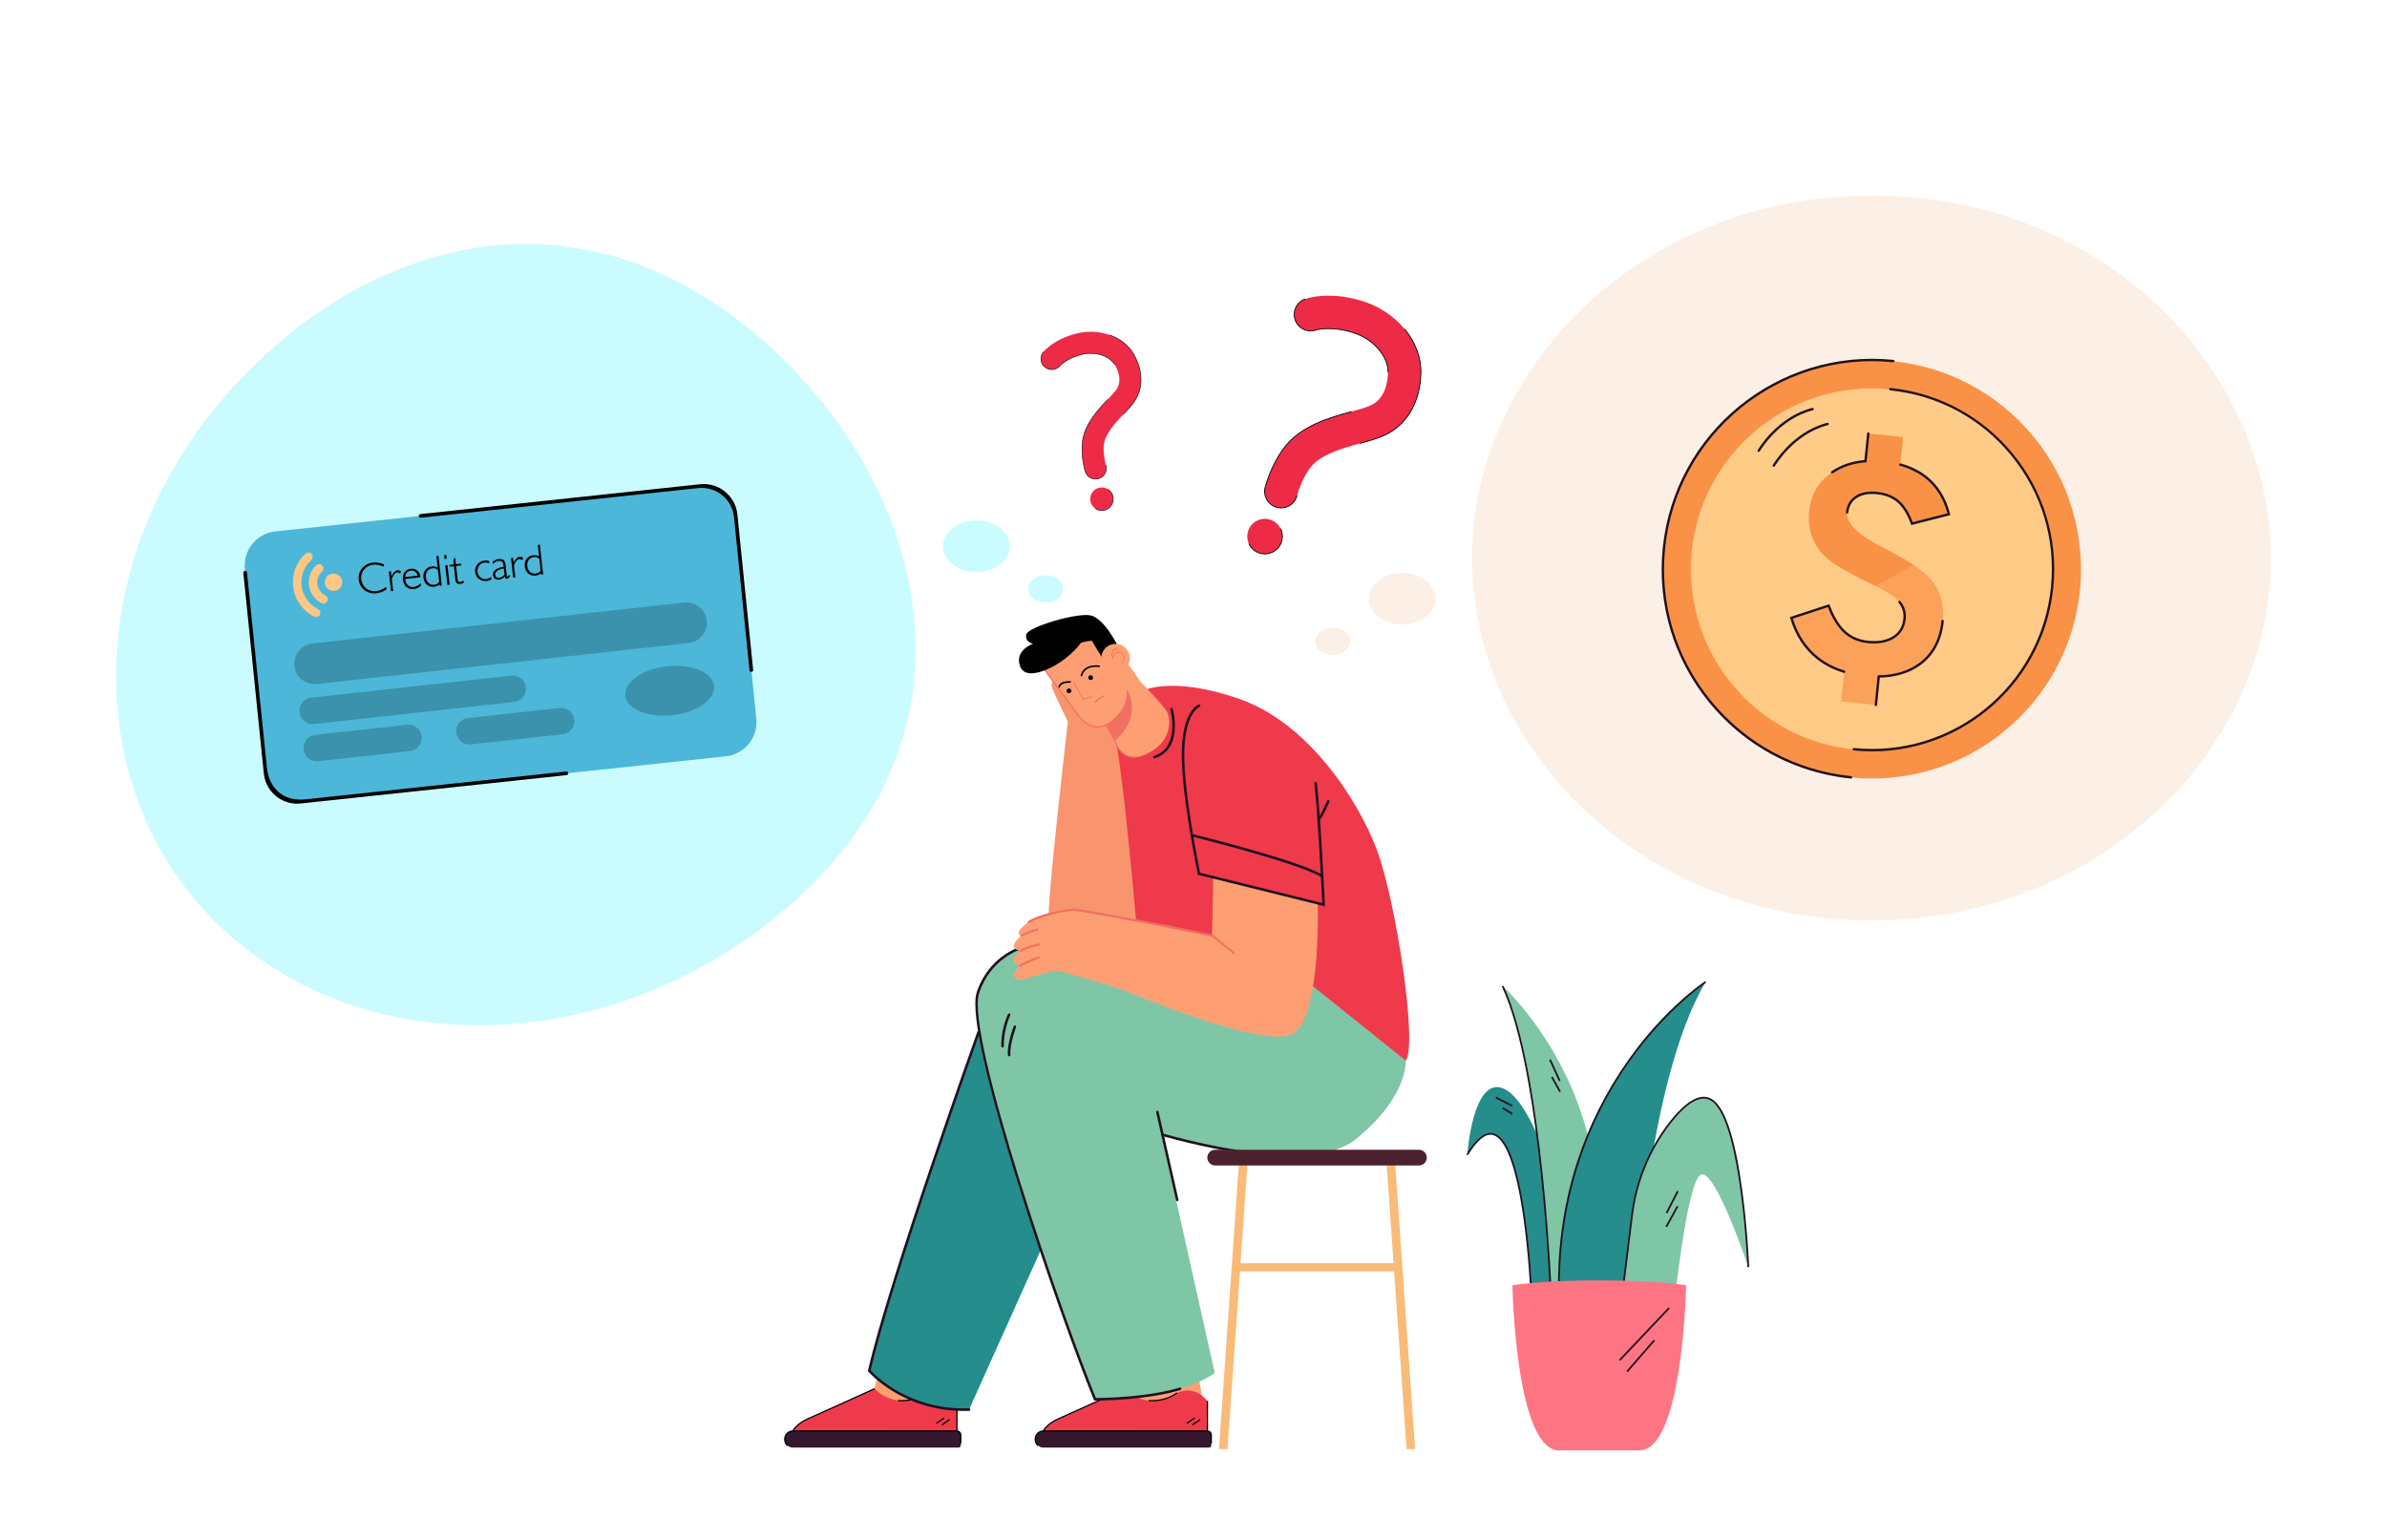 <?xml version="1.0" encoding="utf-8"?>
<!-- Generator: Adobe Illustrator 27.5.0, SVG Export Plug-In . SVG Version: 6.00 Build 0)  -->
<svg version="1.1" id="Layer_1" xmlns="http://www.w3.org/2000/svg" xmlns:xlink="http://www.w3.org/1999/xlink" x="0px" y="0px"
	 viewBox="0 0 3100 2000" style="enable-background:new 0 0 3100 2000;" xml:space="preserve">
<rect x="0" y="0" style="fill:#FFFFFF;" width="3100" height="2000"/>
<g>
	<g>
		<g>
			<g>
				<g>
					<path style="fill:#258D8C;" d="M1988.492,1676.894l47.746,24.09c0,0,1.339-123.158-3.124-127.174
						c-4.462-4.016-37.929-138.776-78.982-159.302c-41.052-20.526-48.638,85.229-48.638,85.229
						C1975.788,1382.518,1988.492,1676.894,1988.492,1676.894z"/>
				</g>
			</g>
			<g>
				<g>
					<path style="fill:#7FC6A6;" d="M2068.589,1504.2c-25.1-141.118-117.088-223.423-117.088-223.423
						c51.585,109.349,62.871,406.074,62.871,406.074S2093.689,1645.318,2068.589,1504.2z"/>
				</g>
			</g>
			<g>
				<g>
					<path style="fill:#258D8C;" d="M2122.136,1705.893c0,0,15.395-300.411,93.038-430.658c0,0-136.311,81.323-181.508,294.775
						c-2.545,12.017-4.055,25.374-5.981,38.238c-2.004,13.384-3.2,25.234-2.894,37.064c0.541,20.901,3.44,38.863,4.292,52.062
						C2036.444,1811.429,2122.136,1705.893,2122.136,1705.893z"/>
				</g>
			</g>
			<g>
				<g>
					<path style="fill:#7FC6A6;" d="M2208.927,1525.619c18.741-8.478,61.579,120.035,61.579,120.035s-7.586-185.63-45.515-215.527
						c-17.068-13.454-38.925,5.398-57.805,30.205c-26.135,34.34-42.397,75.167-47.68,117.996l-16.78,136.044l70.057-5.801
						C2172.782,1708.571,2190.185,1534.097,2208.927,1525.619z"/>
				</g>
			</g>
			<g>
				<g>
					<path style="fill:#21111D;" d="M2215.796,1276.183l-1.245-1.896c-0.509,0.334-51.409,34.206-100.066,102.749
						c-28.572,40.25-50.806,84.416-66.087,131.271c-19.099,58.563-27.324,121.511-24.448,187.098l2.265-0.099
						c-6.484-147.856,45.397-253.928,90.061-316.875C2164.687,1310.203,2215.291,1276.516,2215.796,1276.183z"/>
				</g>
			</g>
			<g>
				<g>
					<path style="fill:#21111D;" d="M2015.506,1686.808c-0.028-0.742-2.929-75.224-12.097-162.107
						c-8.467-80.24-24.167-187.778-50.882-244.407l-2.051,0.967c26.579,56.341,42.228,163.604,50.677,243.665
						c9.161,86.809,12.059,161.227,12.087,161.968L2015.506,1686.808z"/>
				</g>
			</g>
			<g>
				<g>
					<path style="fill:#21111D;" d="M1939.002,1474.16c16.213,4.157,29.723,40.427,39.071,104.891
						c7.11,49.026,9.265,97.409,9.286,97.893l2.265-0.099c-0.021-0.484-2.181-48.967-9.305-98.104
						c-9.626-66.386-23.337-102.312-40.754-106.776c-10.653-2.732-22.441,6.416-35.04,27.185l1.939,1.177
						C1918.483,1480.51,1929.429,1471.709,1939.002,1474.16z"/>
				</g>
			</g>
			<g>
				<g>
					<path style="fill:#21111D;" d="M2168.088,1461.018c16.07-21.115,30.173-32.578,41.916-34.07
						c5.213-0.66,10.02,0.706,14.285,4.069c37.088,29.235,45.008,212.831,45.084,214.682l2.266-0.093
						c-0.019-0.464-1.975-47.033-8.543-96.654c-8.848-66.85-21.433-107.128-37.403-119.716c-4.76-3.753-10.134-5.28-15.974-4.537
						c-12.369,1.571-26.982,13.328-43.435,34.946c-25.985,34.141-42.549,75.133-47.904,118.544l-16.78,136.044l2.25,0.278
						l16.78-136.044C2125.936,1535.453,2142.346,1494.84,2168.088,1461.018z"/>
				</g>
			</g>
			<g>
				<g>
					
						<rect x="2154.275" y="1560.392" transform="matrix(0.459 -0.889 0.889 0.459 -212.692 2773.92)" style="fill:#21111D;" width="32.106" height="2.267"/>
				</g>
			</g>
			<g>
				<g>
					
						<rect x="2155.074" y="1578.753" transform="matrix(0.483 -0.876 0.876 0.483 -260.892 2718.102)" style="fill:#21111D;" width="30.508" height="2.267"/>
				</g>
			</g>
			<g>
				<g>
					
						<rect x="2017.657" y="1375.701" transform="matrix(0.91 -0.415 0.415 0.91 -394.977 962.174)" style="fill:#21111D;" width="2.267" height="30.356"/>
				</g>
			</g>
			<g>
				<g>
					
						<rect x="2018.594" y="1397.368" transform="matrix(0.875 -0.485 0.485 0.875 -429.558 1155.566)" style="fill:#21111D;" width="2.268" height="22.096"/>
				</g>
			</g>
			<g>
				<g>
					
						<rect x="1952.329" y="1419.088" transform="matrix(0.454 -0.891 0.891 0.454 -208.644 2521.697)" style="fill:#21111D;" width="2.268" height="24.04"/>
				</g>
			</g>
			<g>
				<g>
					
						<rect x="1956.703" y="1434.597" transform="matrix(0.52 -0.854 0.854 0.52 -291.731 2365.034)" style="fill:#21111D;" width="2.267" height="14.832"/>
				</g>
			</g>
		</g>
		<g>
			<g>
				<path style="fill:#FD7583;" d="M2026.995,1883.727h46.257h7.427h46.257c58.824,5.152,62.822-214.47,62.822-214.47
					c-55.666-8.413-169.921-8.413-225.586,0C1964.172,1669.256,1968.17,1888.878,2026.995,1883.727z"/>
			</g>
		</g>
		<g>
			<g>
				
					<rect x="2088.126" y="1730.956" transform="matrix(0.688 -0.726 0.726 0.688 -590.752 2090.962)" style="fill:#21111D;" width="93.483" height="2.267"/>
			</g>
		</g>
		<g>
			<g>
				
					<rect x="2103.48" y="1761.057" transform="matrix(0.656 -0.755 0.755 0.656 -597.266 2213.527)" style="fill:#21111D;" width="53.928" height="2.268"/>
			</g>
		</g>
	</g>
	<g>
		<g>
			<g>
				<g>
					<g>
						<g>
							<g>
								<g>
									<g>
										<g>
											<g>
												<g>
													<g>
														<g>
															<g>
																<polygon style="fill:#FE9F73;" points="1266.891,1738.087 1160.125,1724.525 1127.936,1826.432 1240.634,1840.875 
																																	"/>
															</g>
														</g>
													</g>
												</g>
											</g>
										</g>
									</g>
								</g>
							</g>
						</g>
					</g>
				</g>
			</g>
			<g>
				<g>
					<g>
						<g>
							<g>
								<g>
									<path style="fill:#35182E;" d="M1244.921,1880.077c1.582,0,2.865-1.315,2.865-2.938v-14.386
										c0-2.371-1.873-4.293-4.184-4.293h-92.586l-37.538-41.945l-68.658,41.945h-14.788c-5.096,0-9.767,3.535-10.727,8.669
										c-1.292,6.908,3.835,12.949,10.336,12.949H1244.921z"/>
								</g>
							</g>
						</g>
					</g>
				</g>
				<g>
					<g>
						<g>
							<g>
								<g>
									<path style="fill:#EF3A4C;" d="M1242.783,1819.595c0,0-15.592-21.53-39.334-10.541c0,0-35.909,26.133-67.564-5.491
										l-78.608,35.77c0,0-21.553,7.39-27.389,19.25h212.895V1819.595z"/>
								</g>
							</g>
						</g>
					</g>
				</g>
				<g>
					<g>
						<g>
							<g>
								<g>
									<g>
										<g>
											<rect x="1241.995" y="1819.594" width="1.576" height="38.793"/>
										</g>
									</g>
								</g>
							</g>
						</g>
					</g>
				</g>
				<g>
					<g>
						<g>
							<g>
								<g>
									<g>
										<g>
											<path d="M1203.003,1808.388c-17.645,12.456-36.2,9.786-36.384,9.761l-0.234,1.598c0.058,0.009,1.872,0.273,4.88,0.273
												c6.875,0,19.987-1.375,32.629-10.299L1203.003,1808.388z"/>
										</g>
									</g>
								</g>
							</g>
						</g>
					</g>
				</g>
				<g>
					<g>
						<g>
							<g>
								<g>
									<g>
										<g>
											<polygon points="1232.812,1843.012 1222.77,1849.957 1223.651,1851.3 1233.692,1844.354 											"/>
										</g>
									</g>
								</g>
							</g>
						</g>
					</g>
				</g>
				<g>
					<g>
						<g>
							<g>
								<g>
									<g>
										<g>
											<polygon points="1225.61,1841.05 1215.57,1847.995 1216.45,1849.334 1226.49,1842.389 											"/>
										</g>
									</g>
								</g>
							</g>
						</g>
					</g>
				</g>
				<g>
					<g>
						<g>
							<g>
								<g>
									<g>
										<g>
											<g>
												<g>
													<g>
														<g>
															<g>
																<g>
																	<path d="M1248.574,1874.73v-10.777c0-3.434-2.723-6.229-6.071-6.229h-212.861c-6.244,0-11.325,5.212-11.325,11.617
																		c0,3.418,1.458,6.647,4,8.859l1.019-1.231c-2.188-1.906-3.443-4.686-3.443-7.627
																		c0-5.516,4.373-10.001,9.749-10.001h212.861c2.478,0,4.494,2.068,4.494,4.612v10.777H1248.574z"/>
																</g>
															</g>
														</g>
													</g>
												</g>
											</g>
										</g>
									</g>
								</g>
							</g>
						</g>
					</g>
				</g>
				<g>
					<g>
						<g>
							<g>
								<g>
									<g>
										<g>
											<path d="M1050.126,1843.189c15.821-6.922,85.377-38.569,86.079-38.887l-0.641-1.478
												c-0.7,0.319-70.246,31.961-86.057,38.878c-16.09,7.039-20.402,16.103-20.578,16.487l1.425,0.69
												C1030.395,1858.79,1034.644,1849.963,1050.126,1843.189z"/>
										</g>
									</g>
								</g>
							</g>
						</g>
					</g>
				</g>
			</g>
		</g>
		<g>
			<g>
				<g>
					<g>
						<g>
							<g>
								<g>
									<g>
										<g>
											<g>
												<g>
													<g>
														<g>
															<g>
																<polygon style="fill:#FE9F73;" points="1547.72,1738.087 1440.955,1724.525 1453.263,1826.432 1565.961,1840.875 
																																	"/>
															</g>
														</g>
													</g>
												</g>
											</g>
										</g>
									</g>
								</g>
							</g>
						</g>
					</g>
				</g>
			</g>
			<g>
				<g>
					<g>
						<g>
							<g>
								<g>
									<path style="fill:#35182E;" d="M1570.249,1880.077c1.582,0,2.864-1.315,2.864-2.938v-14.386
										c0-2.371-1.873-4.293-4.184-4.293h-92.586l-37.538-41.945l-68.658,41.945h-14.787c-5.096,0-9.767,3.535-10.727,8.669
										c-1.292,6.908,3.835,12.949,10.337,12.949H1570.249z"/>
								</g>
							</g>
						</g>
					</g>
				</g>
				<g>
					<g>
						<g>
							<g>
								<g>
									<path style="fill:#EF3A4C;" d="M1568.11,1819.595c0,0-15.592-21.53-39.334-10.541c0,0-35.909,26.133-67.564-5.491
										l-78.608,35.77c0,0-21.553,7.39-27.389,19.25h212.895V1819.595z"/>
								</g>
							</g>
						</g>
					</g>
				</g>
				<g>
					<g>
						<g>
							<g>
								<g>
									<g>
										<g>
											<rect x="1567.323" y="1819.594" width="1.576" height="38.793"/>
										</g>
									</g>
								</g>
							</g>
						</g>
					</g>
				</g>
				<g>
					<g>
						<g>
							<g>
								<g>
									<g>
										<g>
											<path d="M1528.331,1808.388c-17.645,12.456-36.2,9.786-36.384,9.761l-0.234,1.598c0.058,0.009,1.872,0.273,4.88,0.273
												c6.875,0,19.987-1.375,32.63-10.299L1528.331,1808.388z"/>
										</g>
									</g>
								</g>
							</g>
						</g>
					</g>
				</g>
				<g>
					<g>
						<g>
							<g>
								<g>
									<g>
										<g>
											<polygon points="1558.139,1843.012 1548.098,1849.957 1548.978,1851.3 1559.02,1844.354 											"/>
										</g>
									</g>
								</g>
							</g>
						</g>
					</g>
				</g>
				<g>
					<g>
						<g>
							<g>
								<g>
									<g>
										<g>
											<polygon points="1550.937,1841.05 1540.898,1847.995 1541.778,1849.334 1551.818,1842.389 											"/>
										</g>
									</g>
								</g>
							</g>
						</g>
					</g>
				</g>
				<g>
					<g>
						<g>
							<g>
								<g>
									<g>
										<g>
											<g>
												<g>
													<g>
														<g>
															<g>
																<g>
																	<path d="M1573.901,1874.73v-10.777c0-3.434-2.723-6.229-6.07-6.229h-212.862c-6.244,0-11.325,5.212-11.325,11.617
																		c0,3.418,1.458,6.647,4,8.859l1.019-1.231c-2.188-1.906-3.443-4.686-3.443-7.627
																		c0-5.516,4.373-10.001,9.749-10.001h212.862c2.478,0,4.494,2.068,4.494,4.612v10.777H1573.901z"/>
																</g>
															</g>
														</g>
													</g>
												</g>
											</g>
										</g>
									</g>
								</g>
							</g>
						</g>
					</g>
				</g>
				<g>
					<g>
						<g>
							<g>
								<g>
									<g>
										<g>
											<path d="M1375.454,1843.189c15.821-6.922,85.377-38.569,86.079-38.887l-0.641-1.478
												c-0.7,0.319-70.245,31.961-86.057,38.878c-16.09,7.039-20.402,16.103-20.578,16.487l1.425,0.69
												C1355.722,1858.79,1359.972,1849.963,1375.454,1843.189z"/>
										</g>
									</g>
								</g>
							</g>
						</g>
					</g>
				</g>
			</g>
		</g>
		<g>
			<g>
				<path style="fill:#EF3A4C;" d="M1825.608,1377.464c15.834-19.793-12.865-208.813-37.606-274.129
					c-24.741-65.316-89.067-164.279-178.135-195.461c-89.067-31.182-126.602-10.379-126.602-10.379l-45.914,65.081l23.095,245.285
					C1460.446,1207.862,1809.774,1397.256,1825.608,1377.464z"/>
			</g>
		</g>
		<g>
			<g>
				<path style="fill:#258D8C;" d="M1258.547,1830.717l100.943-224.647l-79.171-291.943c0,0-117.767,324.6-151.414,466.118
					C1128.905,1780.245,1186.304,1836.655,1258.547,1830.717z"/>
			</g>
		</g>
		<g>
			<g>
				<path style="fill:#7FC6A6;" d="M1762.271,1478.406c67.295-55.419,63.337-100.943,63.337-100.943l-134.59-107.87l-320.642-44.275
					c0,0-83.984-8.67-101.601,69.787c-9.936,44.251,46.85,227.008,92.702,359.828c28.462,82.445,60.607,162.423,60.607,162.423
					s104.22,2.474,155.496-34.142l-69.268-310.189C1508.312,1473.025,1694.976,1533.826,1762.271,1478.406z"/>
			</g>
		</g>
		<g>
			<g>
				<path style="fill:#FE9F73;" d="M1676.668,1343.816c39.586-16.824,34.637-170.712,34.637-170.712l-135.583-33.694l-1.667,75.765
					c0,0-86.522-18.417-147.27-27.99l-51.014,73.96c12.171,3.253,74.291,20.593,91.837,28.241
					C1467.607,1289.386,1637.083,1360.64,1676.668,1343.816z"/>
			</g>
		</g>
		<g>
			<g>
				<g>
					<path style="fill:#F07162;" d="M1602.985,1239.668c0.356,0,0.709-0.153,0.954-0.45c0.433-0.527,0.358-1.305-0.168-1.739
						l-28.316-23.314c-0.526-0.433-1.304-0.359-1.738,0.169c-0.433,0.527-0.358,1.305,0.168,1.739l28.315,23.314
						C1602.431,1239.576,1602.709,1239.668,1602.985,1239.668z"/>
				</g>
			</g>
		</g>
		<g>
			<g>
				<path style="fill:#F9956E;" d="M1476.267,1205.982c0,0-22.267-265.259-35.627-277.474s-72.986-45.292-72.986-45.292
					s-3.711,3.641-0.99,10.937c2.721,7.296,20.158,43.294,20.158,43.294s-24.895,214.578-24.877,249.982
					C1361.964,1222.833,1476.267,1205.982,1476.267,1205.982z"/>
			</g>
		</g>
		<g>
			<g>
				<g>
					<g>
						<g>
							<g>
								<path style="fill:#FE9F73;" d="M1435.282,941.25l16.443,28.914c6.112,10.748,19.009,15.804,30.697,11.771
									c5.715-1.972,12.032-5.005,18.296-9.658c19.865-14.756,19.557-37.648,15.679-46.327
									c-3.878-8.679-35.283-40.581-35.283-40.581l-12.387-17.938l-52.599-66.085l-59.904,68.06l45.903,61.793
									C1402.127,931.199,1416.056,951.679,1435.282,941.25z"/>
							</g>
						</g>
					</g>
				</g>
			</g>
		</g>
		<g>
			<g>
				<g>
					<g>
						<g>
							<g>
								<path style="fill:#F07162;" d="M1435.282,941.25l12.128,21.326c39.166-34.021,15.633-68.136,15.633-68.136
									C1466.232,926.655,1435.282,941.25,1435.282,941.25z"/>
							</g>
						</g>
					</g>
				</g>
			</g>
		</g>
		<g>
			<g>
				<g>
					<g>
						<g>
							<g>
								<path d="M1405.4,877.748c3.702-14.273,21.327-11.496,22.075-11.371c0.288,0.048,0.569-0.028,0.786-0.189
									c0.206-0.153,0.356-0.383,0.402-0.657c0.094-0.561-0.284-1.093-0.845-1.187c-0.202-0.034-20.237-3.223-24.413,12.887
									c-0.143,0.551,0.188,1.114,0.739,1.256C1404.694,878.632,1405.257,878.301,1405.4,877.748z"/>
							</g>
						</g>
					</g>
				</g>
			</g>
		</g>
		<g>
			<g>
				<g>
					<g>
						<path d="M1435.233,853.302l15.101-16.989c0,0-38.564-25.138-37.554-16.752c1.009,8.387,21.709,39.484,21.709,39.484
							L1435.233,853.302z"/>
					</g>
				</g>
			</g>
		</g>
		<g>
			<g>
				<g>
					<g>
						<g>
							<g>
								<path d="M1376.653,892.227c1.42-6.257,12.99-5.467,13.107-5.459c0.257,0.02,0.499-0.057,0.692-0.2
									c0.232-0.172,0.39-0.44,0.413-0.751c0.043-0.567-0.382-1.062-0.95-1.105c-0.549-0.042-13.461-0.929-15.272,7.06
									c-0.126,0.555,0.222,1.107,0.777,1.233C1375.975,893.132,1376.527,892.784,1376.653,892.227z"/>
							</g>
						</g>
					</g>
				</g>
			</g>
		</g>
		<g>
			<g>
				<g>
					<g>
						<g>
							<g>
								<path d="M1418.335,882.606c1.371-1.019,1.657-2.956,0.639-4.328c-1.019-1.372-2.956-1.657-4.328-0.639
									c-1.371,1.019-1.657,2.956-0.638,4.328C1415.026,883.339,1416.964,883.625,1418.335,882.606z"/>
							</g>
						</g>
					</g>
				</g>
			</g>
		</g>
		<g>
			<g>
				<g>
					<g>
						<g>
							<g>
								<path d="M1390.096,899.73c1.371-1.019,1.657-2.956,0.638-4.328c-1.019-1.371-2.956-1.657-4.327-0.639
									c-1.371,1.019-1.657,2.956-0.639,4.328C1386.787,900.463,1388.724,900.748,1390.096,899.73z"/>
							</g>
						</g>
					</g>
				</g>
			</g>
		</g>
		<g>
			<g>
				<g>
					<g>
						<g>
							<g>
								<path style="fill:#FE9F73;" d="M1459.841,869.702c8.228-6.112,9.944-17.738,3.831-25.966
									c-6.112-8.228-17.738-9.944-25.966-3.831c-8.228,6.112-9.944,17.738-3.831,25.966
									C1439.988,874.099,1451.613,875.814,1459.841,869.702z"/>
							</g>
						</g>
					</g>
				</g>
			</g>
		</g>
		<g>
			<g>
				<g>
					<g>
						<g>
							<g>
								<path style="fill:#F07162;" d="M1451.464,841.928c0.271-0.088,0.417-0.38,0.328-0.651c-0.089-0.27-0.38-0.417-0.65-0.328
									c-0.203,0.066-4.979,1.677-6.908,5.883c-1.114,2.428-1.036,5.205,0.231,8.251l0.71,1.709l0.276-1.831
									c0.038-0.259,1.022-6.336,7.14-6.849c3.387-0.283,5.54,2.189,6.354,4.391c0.845,2.287,0.813,5.69-2.032,7.804
									c-0.028,0.021-0.057,0.039-0.086,0.063c-0.226,0.168-0.276,0.486-0.11,0.716c0.166,0.23,0.489,0.283,0.72,0.116
									c0.029-0.022,0.059-0.043,0.088-0.065c3.095-2.299,3.434-6.161,2.388-8.991c-1.238-3.348-4.145-5.334-7.407-5.062
									c-4.821,0.403-6.836,3.939-7.62,6.085c-0.613-2.169-0.519-4.149,0.283-5.902
									C1446.903,843.47,1451.418,841.943,1451.464,841.928z"/>
							</g>
						</g>
					</g>
				</g>
			</g>
		</g>
		<g>
			<g>
				<g>
					<g>
						<g>
							<g>
								<path style="fill:#F07162;" d="M1417.545,905.299c0.054-0.017,0.102-0.044,0.146-0.076c0.174-0.129,0.254-0.359,0.182-0.576
									c-0.09-0.271-0.381-0.417-0.651-0.328l-10.334,3.42l-11.882-21.472c-0.138-0.249-0.452-0.34-0.7-0.201
									c-0.256,0.134-0.34,0.452-0.202,0.701l12.297,22.22L1417.545,905.299z"/>
							</g>
						</g>
					</g>
				</g>
			</g>
		</g>
		<g>
			<g>
				<path style="fill:#F07162;" d="M1422.598,912.63c0.042-0.044,4.301-4.402,11.294-8.198c0.406-0.22,0.556-0.727,0.336-1.132
					c-0.222-0.406-0.732-0.553-1.132-0.336c-7.233,3.927-11.519,8.321-11.698,8.505c-0.321,0.331-0.311,0.86,0.02,1.181
					c0.161,0.157,0.372,0.235,0.581,0.235C1422.216,912.885,1422.435,912.8,1422.598,912.63z"/>
			</g>
		</g>
		<g>
			<g>
				<g>
					<g>
						<g>
							<g>
								<path style="fill:#F07162;" d="M1436.602,942.456l14.355,28.035c0.059,0.142,5.998,13.709,21.847,13.709
									c0.54,0,1.093-0.016,1.656-0.049c0.46-0.026,0.811-0.421,0.784-0.882c-0.026-0.457-0.362-0.833-0.882-0.784
									c-15.886,0.903-21.632-12.091-21.893-12.7l-15.154-29.6l-0.752,0.408c-18.365,9.96-33.151-9.082-33.766-9.889
									l-45.902-61.794c-0.276-0.375-0.804-0.448-1.168-0.173c-0.37,0.276-0.448,0.798-0.173,1.168l45.907,61.802
									C1401.622,931.914,1417.319,952.172,1436.602,942.456z"/>
							</g>
						</g>
					</g>
				</g>
			</g>
		</g>
		<g>
			<g>
				<g>
					<g>
						<path d="M1325.185,866.283c8.849,21.594,58.612-3.387,78.562-31.391c0,0,21.132-7.836,46.587,1.422
							c0,0-16.52-32.747-33.434-36.962c-16.915-4.215-81.95,14.729-84.112,24.726c-2.163,9.997,8.893,11.972,8.893,11.972
							S1316.336,844.69,1325.185,866.283z"/>
					</g>
				</g>
			</g>
		</g>
		<g>
			<g>
				<path style="fill:#21111D;" d="M1498.707,981.729c-0.877,0.284-1.359,1.225-1.075,2.102c0.228,0.706,0.884,1.156,1.589,1.156
					c0.169,0,0.342-0.026,0.514-0.082c37.839-12.23,23.509-63.875,23.359-64.395c-0.254-0.889-1.186-1.393-2.065-1.145
					c-0.886,0.253-1.399,1.177-1.145,2.065C1520.023,921.92,1533.474,970.49,1498.707,981.729z"/>
			</g>
		</g>
		<g>
			<g>
				<path style="fill:#21111D;" d="M1557.736,918.236c0.861-0.31,1.313-1.259,1.008-2.125c-0.305-0.871-1.256-1.326-2.13-1.021
					c-0.862,0.303-21.148,8.066-21.898,62.785c-0.735,53.745,20.603,156.244,20.818,157.273l0.215,1.026l165,40.946l-0.106-2.241
					c-0.055-1.173-5.627-117.793-10.402-157.84c-0.109-0.917-0.938-1.569-1.856-1.461c-0.917,0.109-1.571,0.941-1.461,1.856
					c4.395,36.853,9.474,138.924,10.274,155.365l-158.609-39.361c-2.232-10.88-21.226-105.02-20.534-155.516
					C1538.766,926.09,1557.43,918.355,1557.736,918.236z"/>
			</g>
		</g>
		<g>
			<g>
				<path style="fill:#21111D;" d="M1713.02,1065.404c0.488,0,0.969-0.212,1.3-0.618c4.886-6.031,11.857-22.739,12.152-23.447
					c0.354-0.851-0.051-1.83-0.902-2.184c-0.853-0.351-1.828,0.051-2.184,0.902c-0.07,0.17-7.078,16.969-11.662,22.625
					c-0.58,0.718-0.469,1.768,0.246,2.35C1712.28,1065.281,1712.651,1065.404,1713.02,1065.404z"/>
			</g>
		</g>
		<g>
			<g>
				<path style="fill:#21111D;" d="M1716.195,1139.29c0.274,0.17,0.579,0.251,0.879,0.251c0.559,0,1.104-0.28,1.42-0.789
					c0.486-0.785,0.245-1.814-0.538-2.3c-30.352-18.828-164.043-51.947-169.72-53.348c-0.892-0.222-1.801,0.328-2.021,1.222
					c-0.222,0.896,0.326,1.8,1.222,2.021C1548.822,1086.69,1686.29,1120.739,1716.195,1139.29z"/>
			</g>
		</g>
		<g>
			<g>
				<path style="fill:#21111D;" d="M1325.555,1233.078c0.885-0.253,1.399-1.177,1.145-2.064c-0.255-0.885-1.174-1.393-2.063-1.147
					c-0.408,0.117-40.985,12.189-56.207,59.093c-18.175,56.007,108.53,422.775,152.11,529.031l0.421,1.029l1.114,0.006
					c0.026,0,0.157,0,0.387,0c5.468,0,66.76-0.317,110.664-13.722c0.882-0.269,1.38-1.202,1.109-2.084
					c-0.267-0.882-1.2-1.381-2.084-1.109c-41.983,12.817-100.209,13.541-108.945,13.573
					c-43.859-107.306-169.476-470.605-151.598-525.694C1286.26,1244.835,1325.163,1233.191,1325.555,1233.078z"/>
			</g>
		</g>
		<g>
			<g>
				<path style="fill:#21111D;" d="M1528.853,1560.138c0.122,0,0.246-0.013,0.369-0.041c0.9-0.204,1.464-1.098,1.262-1.996
					l-25.782-114.238c-0.204-0.902-1.109-1.46-1.996-1.262c-0.9,0.204-1.465,1.098-1.262,1.996l25.782,114.237
					C1527.401,1559.611,1528.089,1560.138,1528.853,1560.138z"/>
			</g>
		</g>
		<g>
			<g>
				<path style="fill:#21111D;" d="M1610.474,1497.245c9.595,1.253,18.774,2.073,26.948,2.225c0.922,0.017,1.683-0.718,1.701-1.64
					c0.016-0.921-0.704-1.677-1.64-1.701c-46.56-0.871-126.445-23.712-127.247-23.942c-0.887-0.257-1.811,0.255-2.065,1.143
					c-0.255,0.886,0.255,1.811,1.143,2.065C1509.977,1475.589,1564.898,1491.295,1610.474,1497.245z"/>
			</g>
		</g>
		<g>
			<g>
				<g>
					<path style="fill:#FE9F73;" d="M1324.644,1254.272c-10.303,8.973-8.664,13.857-5.51,16.37c2.309,1.84,5.405,2.351,8.256,1.585
						c6.651-1.786,23.32-6.317,38.434-10.863l0,0h0c5.453-1.64,39.814,2.404,52.421,4.722c0.043-0.051,0.07-0.083,0.07-0.083
						l63.43,13.118l1.518-82.067c0,0-74.761-14.221-85.795-15.339c-11.034-1.119-49.32,7.444-61.525,15.941
						c-22.147,15.418-9.516,17.698-9.516,17.698c-21.505,18.17-0.576,19.378-0.576,19.378
						C1305.158,1249.323,1324.644,1254.272,1324.644,1254.272z"/>
				</g>
			</g>
			<g>
				<g>
					<g>
						<g>
							<g>
								<g>
									<path style="fill:#F07162;" d="M1325.275,1255.447c0.143-0.078,14.505-7.75,24.417-10.635
										c0.707-0.205,1.113-0.945,0.907-1.652c-0.165-0.57-0.678-0.944-1.24-0.96c-0.135-0.004-0.274,0.013-0.412,0.053
										c-10.183,2.963-24.336,10.524-24.934,10.843c-0.648,0.348-0.893,1.156-0.545,1.806
										C1323.818,1255.549,1324.626,1255.793,1325.275,1255.447z"/>
								</g>
							</g>
						</g>
					</g>
				</g>
			</g>
			<g>
				<g>
					<g>
						<g>
							<g>
								<g>
									<path style="fill:#F07162;" d="M1326.49,1235.903c0.11-0.059,11.124-6.003,23.536-7.933
										c0.728-0.114,1.226-0.795,1.113-1.522c-0.101-0.645-0.647-1.109-1.277-1.128c-0.081-0.003-0.163,0.003-0.245,0.015
										c-12.887,2.004-23.94,7.975-24.405,8.228c-0.646,0.352-0.884,1.161-0.532,1.809
										C1325.032,1236.015,1325.84,1236.256,1326.49,1235.903z"/>
								</g>
							</g>
						</g>
					</g>
				</g>
			</g>
			<g>
				<g>
					<g>
						<g>
							<g>
								<g>
									<path style="fill:#F07162;" d="M1327.114,1216.498c0.098-0.06,9.895-5.897,20.562-7.872
										c0.724-0.135,1.202-0.831,1.069-1.554c-0.117-0.629-0.656-1.072-1.27-1.09c-0.094-0.003-0.188,0.004-0.283,0.022
										c-11.138,2.063-21.035,7.958-21.45,8.208c-0.631,0.38-0.835,1.199-0.457,1.829
										C1325.665,1216.672,1326.484,1216.879,1327.114,1216.498z"/>
								</g>
							</g>
						</g>
					</g>
				</g>
			</g>
		</g>
		<g>
			<g>
				<path style="fill:#21111D;" d="M1311.315,1316.437c-0.827-0.407-1.828-0.076-2.239,0.747c-0.37,0.742-9.084,18.445-8.712,41.595
					c0.015,0.913,0.76,1.644,1.67,1.644c0.008,0,0.018,0,0.026,0c0.923-0.015,1.658-0.774,1.644-1.696
					c-0.359-22.301,8.273-39.875,8.36-40.051C1312.475,1317.852,1312.141,1316.849,1311.315,1316.437z"/>
			</g>
		</g>
		<g>
			<g>
				<path style="fill:#21111D;" d="M1318.589,1331.958c-0.856-0.325-1.827,0.101-2.156,0.961
					c-0.354,0.925-8.658,22.788-7.528,37.467c0.067,0.876,0.799,1.541,1.664,1.541c0.042,0,0.086-0.001,0.13-0.005
					c0.918-0.07,1.607-0.874,1.536-1.794c-1.071-13.924,7.233-35.794,7.316-36.014
					C1319.881,1333.253,1319.45,1332.287,1318.589,1331.958z"/>
			</g>
		</g>
		<g>
			<g>
				<path style="fill:#21111D;" d="M1271.358,1339.057c-0.87-0.315-1.825,0.139-2.135,1.01
					c-1.142,3.19-114.532,320.355-141.947,439.805l-0.187,0.812l0.537,0.638c0.443,0.525,44.076,51.186,124.236,51.183
					c2.217,0,4.469-0.039,6.742-0.119c0.921-0.031,1.642-0.806,1.61-1.727c-0.033-0.921-0.756-1.67-1.728-1.61
					c-77.868,2.74-122.407-43.378-127.763-49.269c27.704-119.893,140.504-435.408,141.643-438.588
					C1272.678,1340.324,1272.227,1339.369,1271.358,1339.057z"/>
			</g>
		</g>
		<g>
			<g>
				<polygon style="fill:#F9BB78;" points="1811.756,1509.054 1800.639,1509.054 1826.694,1882.075 1837.811,1882.075 				"/>
			</g>
			<g>
				<polygon style="fill:#F9BB78;" points="1609.159,1509.054 1583.103,1882.075 1594.22,1882.075 1620.276,1509.054 				"/>
			</g>
			<g>
				<path style="fill:#4C222E;" d="M1842.733,1513.709c5.647,0,10.224-4.578,10.224-10.224c0-5.646-4.577-10.224-10.224-10.224
					h-264.552c-5.647,0-10.224,4.578-10.224,10.224c0,5.647,4.578,10.224,10.224,10.224H1842.733z"/>
			</g>
			<g>
				<rect x="1605.786" y="1640.697" style="fill:#F9BB78;" width="207.515" height="10.587"/>
			</g>
		</g>
		<g>
			<path style="fill:#F07162;" d="M1336.792,1198.874c12.031-8.375,49.847-16.767,60.528-15.683
				c10.844,1.099,84.92,15.179,85.672,15.322c46.533,8.714,90.317,18.019,90.754,18.112c0.104,0.022,0.208,0.033,0.311,0.033
				c0.685,0,1.301-0.477,1.448-1.174c0.171-0.802-0.341-1.589-1.141-1.759c-0.438-0.094-44.256-9.407-90.822-18.126
				c-3.055-0.581-74.951-14.246-85.923-15.358c-11.328-1.151-49.805,7.346-62.522,16.199c-0.673,0.468-0.838,1.392-0.37,2.065
				C1335.196,1199.176,1336.12,1199.342,1336.792,1198.874z"/>
		</g>
	</g>
	<g>
		<path style="fill:#FCEFE6;" d="M2698.242,1127.813c34.242-18.831,29.132-19.183,31.964-17.413l0.446-1.936
			c69.096-44.724,128.203-106.215,167.444-180.896c0.009,0,0.009-0.009,0.009-0.009v-0.009
			c174.298-328.176-119.32-722.566-543.914-668.534l-0.009-0.009c-0.702,0.096-0.5,0.069-1.091,0.145l-0.009,0.009
			c-342.795,46.698-549.421,390.503-382.249,682.867c18.552,32.376,40.618,61.59,64.401,87.013l4.15-4.149l-2.605,5.794
			C2206.316,1211.411,2488.779,1243.019,2698.242,1127.813z"/>
	</g>
	<g>
		<path style="fill:#CAFBFF;" d="M365.591,1263.526c136.027,83.08,336.893,96.61,523.016,4.025
			c46.529-23.142,93.29-55.052,114.379-72.966c410.81-326.362,58.528-830.337-256.959-872.501
			C616.677,299.884,472.356,348.05,357.7,449.228C74.647,694.36,86.482,1097.757,365.591,1263.526z"/>
	</g>
	<g>
		<ellipse style="fill:#CAFBFF;" cx="1268.033" cy="709.339" rx="43.509" ry="33.446"/>
	</g>
	<g>
		<ellipse style="fill:#CAFBFF;" cx="1358.076" cy="764.813" rx="22.562" ry="17.688"/>
	</g>
	<g>
		<ellipse style="fill:#FCEFE6;" cx="1820.943" cy="777.498" rx="43.509" ry="33.446"/>
	</g>
	<g>
		<ellipse style="fill:#FCEFE6;" cx="1730.9" cy="832.971" rx="22.562" ry="17.688"/>
	</g>
	<g>
		<g>
			<g>
				<g>
					<path style="fill:#ED2B47;" d="M1780.33,526.442c-5.697,2.701-15.256,5.363-25.378,8.181
						c-28.001,7.797-62.848,17.5-84.824,43.883c-18,21.609-26.183,51.008-27.057,54.289c-2.819,10.586,2.818,21.451,12.764,25.383
						c0.767,0.303,1.561,0.566,2.378,0.783c11.402,3.037,23.102-3.723,26.138-15.126c1.746-6.446,8.494-25.837,18.61-37.981
						c13.445-16.143,41.173-23.863,63.453-30.067c11.938-3.324,23.214-6.464,32.224-10.736
						c15.673-7.431,27.726-19.195,35.823-34.964c6.817-13.276,10.475-28.791,10.873-46.115c0.442-19.222-6.99-39.236-20.925-56.353
						c-13.863-17.027-33.467-30.055-55.207-36.686c-43.304-13.208-71.376-3.665-74.435-2.533
						c-11.066,4.095-16.718,16.385-12.623,27.452c4.094,11.065,16.385,16.718,27.452,12.623c0.164-0.061,18.176-5.505,47.14,3.33
						c13.707,4.181,25.972,12.275,34.535,22.792c7.414,9.107,11.549,19.456,11.343,28.393
						C1802.265,498.158,1798.116,518.008,1780.33,526.442z"/>
				</g>
			</g>
		</g>
		<g>
			<g>
				<path style="fill:#ED2B47;" d="M1634.282,717.815c11.705,4.628,24.945-1.109,29.573-12.814
					c4.628-11.705-1.109-24.945-12.814-29.573c-11.705-4.628-24.945,1.109-29.573,12.814
					C1616.84,699.947,1622.578,713.188,1634.282,717.815z"/>
			</g>
		</g>
		<g>
			<g>
				<g>
					<path d="M1670.541,578.85c21.869-26.255,56.627-35.933,84.556-43.71c0.286-0.08,0.453-0.375,0.373-0.661
						c-0.08-0.286-0.376-0.452-0.661-0.373c-28.073,7.816-63.01,17.544-85.093,44.057c-18.077,21.702-26.287,51.203-27.163,54.495
						c-2.864,10.753,2.762,21.939,13.085,26.02c0.56,0.222,1.137,0.422,1.721,0.599c0.237,0.072,0.476,0.14,0.715,0.204
						c5.654,1.506,11.554,0.724,16.613-2.202c5.061-2.927,8.677-7.652,10.182-13.304c0.076-0.286-0.094-0.579-0.38-0.657
						c-0.287-0.076-0.581,0.094-0.657,0.381c-1.431,5.375-4.87,9.867-9.682,12.651c-4.811,2.783-10.422,3.526-15.799,2.094
						c-0.788-0.21-1.569-0.467-2.318-0.763c-9.817-3.881-15.166-14.519-12.442-24.745
						C1644.46,629.665,1652.61,600.375,1670.541,578.85z"/>
				</g>
			</g>
			<g>
				<g>
					<path d="M1798.407,564.567c-8.965,4.251-20.215,7.384-32.138,10.704c-0.285,0.08-0.447,0.374-0.367,0.66
						c0.051,0.183,0.193,0.316,0.364,0.368c0.096,0.029,0.201,0.032,0.303,0.003c11.956-3.329,23.25-6.474,32.298-10.765
						c15.782-7.483,27.918-19.328,36.07-35.204c6.854-13.349,10.532-28.943,10.931-46.348c0.445-19.35-7.029-39.488-21.045-56.704
						c-0.188-0.23-0.526-0.265-0.755-0.077c-0.23,0.187-0.265,0.525-0.078,0.755c13.855,17.019,21.244,36.907,20.805,56.002
						c-0.396,17.242-4.034,32.679-10.814,45.882C1825.941,545.504,1813.971,557.187,1798.407,564.567z"/>
				</g>
			</g>
			<g>
				<g>
					<path d="M1694.952,388.904c0.278-0.103,0.42-0.412,0.317-0.69c-0.103-0.278-0.412-0.421-0.69-0.317
						c-11.326,4.191-17.131,16.815-12.94,28.142c2.03,5.486,6.075,9.854,11.391,12.298c5.314,2.444,11.264,2.672,16.738,0.647
						c0.173-0.057,18.008-5.377,46.521,3.247c0.096,0.029,0.193,0.059,0.289,0.088c13.607,4.15,25.779,12.182,34.275,22.617
						c7.335,9.01,11.426,19.23,11.223,28.042c-0.006,0.247,0.156,0.458,0.381,0.526c0.046,0.014,0.094,0.022,0.144,0.023
						c0.296,0.007,0.542-0.228,0.549-0.524c0.209-9.063-3.969-19.54-11.463-28.744c-8.629-10.598-20.986-18.755-34.794-22.966
						c-0.098-0.03-0.196-0.06-0.293-0.089c-28.969-8.762-47.026-3.292-47.19-3.231c-5.218,1.931-10.876,1.714-15.93-0.611
						c-5.055-2.325-8.902-6.478-10.832-11.695C1678.662,404.895,1684.182,392.89,1694.952,388.904z"/>
				</g>
			</g>
		</g>
		<g>
			<g>
				<path d="M1652.118,716.766c-5.169,2.427-10.807,2.686-15.885,1.15c-5.833-1.765-10.927-5.899-13.715-11.837
					c-0.126-0.268-0.445-0.384-0.714-0.258c-0.268,0.126-0.384,0.446-0.258,0.714c2.922,6.225,8.261,10.559,14.377,12.408
					c5.322,1.61,11.234,1.338,16.651-1.205c5.64-2.648,9.912-7.333,12.028-13.194c2.116-5.861,1.823-12.194-0.824-17.834
					c-0.126-0.268-0.445-0.384-0.714-0.258c-0.269,0.126-0.384,0.446-0.258,0.714c2.526,5.381,2.805,11.423,0.787,17.013
					C1661.573,709.77,1657.499,714.24,1652.118,716.766z"/>
			</g>
		</g>
	</g>
	<g>
		<g>
			<g>
				<g>
					<path style="fill:#ED2B47;" d="M1459.074,538.016c5.568-5.94,10.827-11.551,14.427-17.024
						c6.263-9.521,9.015-20.239,8.179-31.855c-0.704-9.78-3.945-19.738-9.634-29.6c-6.312-10.943-17.314-19.642-30.98-24.496
						c-13.594-4.828-29.046-5.452-43.513-1.755c-28.819,7.363-41.322,22.302-42.653,23.981c-4.815,6.075-3.794,14.904,2.282,19.72
						c6.075,4.815,14.904,3.794,19.72-2.282c0.071-0.09,8.325-9.293,27.601-14.219c9.122-2.331,18.771-1.972,27.166,1.01
						c7.271,2.582,13.124,6.981,16.058,12.069c4.981,8.634,9.426,21.194,2.319,31.999c-2.276,3.46-6.735,8.217-11.455,13.254
						c-13.059,13.933-29.311,31.273-32.645,53.585c-2.731,18.274,2.708,37.572,3.337,39.713c2.03,6.905,8.902,11.081,15.828,9.894
						c0.534-0.092,1.069-0.215,1.602-0.372c7.438-2.186,11.699-9.974,9.512-17.412c-1.219-4.215-4.049-17.404-2.514-27.674
						C1435.751,562.9,1448.683,549.103,1459.074,538.016z"/>
				</g>
			</g>
		</g>
		<g>
			<g>
				<path style="fill:#ED2B47;" d="M1433.365,662.846c8.151-1.396,13.626-9.136,12.229-17.286
					c-1.396-8.151-9.136-13.626-17.286-12.23c-8.151,1.397-13.626,9.136-12.229,17.286
					C1417.475,658.767,1425.214,664.242,1433.365,662.846z"/>
			</g>
		</g>
		<g>
			<g>
				<g>
					<path d="M1438.848,519.059c0.133-0.142,0.126-0.365-0.016-0.499c-0.142-0.133-0.365-0.126-0.498,0.016
						c-13.093,13.969-29.387,31.353-32.737,53.774c-2.742,18.353,2.717,37.717,3.348,39.864c2.062,7.014,9.038,11.374,16.226,10.142
						c0.39-0.067,0.782-0.151,1.171-0.251c0.158-0.041,0.315-0.084,0.471-0.13c3.688-1.084,6.734-3.537,8.575-6.906
						c1.842-3.371,2.26-7.257,1.176-10.944c-0.055-0.187-0.25-0.293-0.438-0.239c-0.187,0.055-0.294,0.251-0.239,0.438
						c1.031,3.506,0.634,7.202-1.118,10.407c-1.751,3.204-4.647,5.536-8.155,6.568c-0.514,0.151-1.04,0.273-1.562,0.363
						c-6.836,1.172-13.469-2.975-15.43-9.646c-0.627-2.132-6.047-21.357-3.327-39.561
						C1409.612,550.251,1425.823,532.956,1438.848,519.059z"/>
				</g>
			</g>
			<g>
				<g>
					<path d="M1458.817,537.775c-0.133,0.142-0.123,0.362,0.019,0.496c0.091,0.085,0.216,0.112,0.33,0.082
						c0.064-0.016,0.124-0.05,0.172-0.102c5.576-5.95,10.843-11.569,14.459-17.066c6.307-9.587,9.078-20.379,8.236-32.074
						c-0.708-9.833-3.964-19.843-9.68-29.751c-6.354-11.015-17.422-19.77-31.167-24.652c-0.184-0.065-0.385,0.031-0.45,0.214
						c-0.065,0.184,0.031,0.385,0.214,0.451c13.587,4.826,24.522,13.47,30.792,24.34c5.662,9.815,8.888,19.723,9.588,29.449
						c0.83,11.537-1.902,22.181-8.122,31.636C1469.624,526.244,1464.377,531.842,1458.817,537.775z"/>
				</g>
			</g>
			<g>
				<g>
					<path d="M1355.119,456.99c-0.153-0.121-0.375-0.096-0.495,0.057c-4.928,6.218-3.879,15.287,2.339,20.215
						c3.012,2.387,6.774,3.459,10.592,3.017c3.818-0.442,7.236-2.344,9.618-5.349c0.078-0.091,8.275-9.165,27.226-14.054
						c0.064-0.016,0.128-0.033,0.193-0.049c9.055-2.314,18.63-1.958,26.961,1.001c7.193,2.555,12.977,6.897,15.871,11.913
						c0.081,0.141,0.244,0.204,0.393,0.166c0.03-0.008,0.06-0.02,0.088-0.036c0.169-0.097,0.226-0.313,0.129-0.482
						c-2.976-5.159-8.897-9.615-16.245-12.225c-8.461-3.005-18.182-3.367-27.372-1.019c-0.065,0.017-0.13,0.033-0.195,0.05
						c-19.254,4.967-27.524,14.201-27.596,14.291c-2.271,2.865-5.521,4.674-9.152,5.094c-3.631,0.42-7.208-0.599-10.073-2.869
						c-5.913-4.687-6.911-13.311-2.225-19.224C1355.297,457.333,1355.272,457.111,1355.119,456.99z"/>
				</g>
			</g>
		</g>
		<g>
			<g>
				<path d="M1434.494,662.236c-3.877,1-8.148,0.417-11.74-1.965c-0.162-0.107-0.381-0.063-0.489,0.099
					c-0.108,0.162-0.063,0.381,0.099,0.489c3.765,2.498,8.241,3.109,12.306,2.06c3.538-0.912,6.763-3.082,8.937-6.359
					c2.263-3.411,3.062-7.5,2.25-11.512c-0.812-4.012-3.138-7.468-6.549-9.731c-0.162-0.107-0.381-0.063-0.489,0.099
					c-0.108,0.162-0.063,0.381,0.099,0.489c3.254,2.159,5.473,5.456,6.248,9.283c0.775,3.828,0.012,7.728-2.146,10.982
					C1440.946,659.296,1437.869,661.365,1434.494,662.236z"/>
			</g>
		</g>
	</g>
	<g>
		<g>
			<g>
				<g>
					<g>
						<path style="fill:#4CB7D8;" d="M942.683,982.265l-549.051,58.607c-24.507,2.616-46.47-15.188-48.983-39.705l-26.63-262.217
							c-2.497-24.371,15.178-46.176,39.538-48.776l549.051-58.607c24.507-2.616,46.47,15.188,48.983,39.705l26.63,262.217
							C984.718,957.86,967.044,979.664,942.683,982.265z"/>
					</g>
				</g>
			</g>
		</g>
		
			<ellipse transform="matrix(0.994 -0.11 0.11 0.994 -93.085 100.638)" style="fill:#3A92AD;" cx="869.369" cy="897.493" rx="57.98" ry="31.983"/>
		<g>
			<path d="M501.918,765.537c-2.168,1.43-4.341,2.567-6.517,3.411c-2.177,0.845-4.368,1.388-6.574,1.631
				c-2.224,0.245-4.366,0.188-6.424-0.171c-2.058-0.359-4.014-1.013-5.868-1.963c-3.033-1.526-5.492-3.665-7.377-6.415
				c-1.885-2.751-3.016-5.845-3.395-9.282c-0.286-2.592-0.048-5.162,0.713-7.712c0.761-2.549,1.988-4.838,3.681-6.866
				c1.773-2.149,3.868-3.859,6.286-5.13c2.418-1.271,5.079-2.067,7.984-2.387c2.114-0.233,4.325-0.174,6.634,0.176
				c2.309,0.35,4.725,1,7.248,1.95l0.353,3.198c-2.744-1.093-5.264-1.848-7.562-2.265c-2.297-0.417-4.457-0.513-6.479-0.291
				c-1.801,0.198-3.493,0.632-5.076,1.299c-1.582,0.668-3.048,1.55-4.397,2.648c-2.211,1.881-3.842,4.14-4.891,6.776
				c-1.049,2.637-1.411,5.426-1.087,8.367c0.249,2.261,0.918,4.406,2.007,6.435c1.089,2.029,2.504,3.766,4.244,5.211
				c1.741,1.445,3.73,2.482,5.966,3.11c2.237,0.628,4.578,0.807,7.022,0.538c2.004-0.221,4.077-0.784,6.219-1.69
				c2.142-0.906,4.452-2.193,6.928-3.861L501.918,765.537z"/>
			<path d="M507.776,767.794l-2.808-25.478l2.84-0.313l0.693,6.287c1.313-2.601,2.566-4.488,3.758-5.661
				c1.192-1.173,2.495-1.838,3.911-1.994c0.772-0.085,1.538-0.011,2.299,0.221c0.76,0.232,1.573,0.636,2.436,1.211l-1.246,2.872
				c-0.841-0.54-1.595-0.922-2.261-1.146c-0.667-0.224-1.294-0.304-1.882-0.239c-1.14,0.126-2.237,0.805-3.292,2.037
				c-1.055,1.233-2.182,3.161-3.381,5.787l1.775,16.103L507.776,767.794z"/>
			<path d="M546.731,760.654c-1.529,1.322-3.053,2.346-4.573,3.072c-1.52,0.726-3.117,1.181-4.789,1.365
				c-3.805,0.419-6.999-0.494-9.581-2.74c-2.583-2.246-4.102-5.437-4.557-9.573c-0.426-3.86,0.322-7.082,2.242-9.666
				c1.92-2.584,4.654-4.071,8.202-4.462c3.29-0.363,6.069,0.457,8.336,2.458c2.267,2.001,3.603,4.84,4.009,8.517l0.012,0.11
				l-19.88,2.191l0.033,0.303c0.367,3.327,1.555,5.922,3.565,7.784s4.43,2.638,7.261,2.326c1.691-0.186,3.285-0.664,4.782-1.434
				c1.497-0.77,3.029-1.892,4.597-3.367L546.731,760.654z M526.241,749.46l16.186-1.784c-0.541-2.21-1.613-3.916-3.215-5.116
				c-1.602-1.2-3.433-1.687-5.491-1.46c-2.114,0.233-3.867,1.124-5.259,2.673C527.068,745.322,526.328,747.218,526.241,749.46z"/>
			<path d="M570.768,758.954c-0.942,0.904-1.981,1.609-3.116,2.116c-1.135,0.506-2.401,0.837-3.798,0.991
				c-3.713,0.409-6.858-0.477-9.433-2.658c-2.575-2.181-4.08-5.239-4.513-9.173c-0.434-3.934,0.369-7.246,2.408-9.936
				c2.038-2.69,4.914-4.239,8.628-4.649c1.397-0.154,2.705-0.107,3.923,0.14c1.218,0.247,2.385,0.709,3.502,1.386l-1.644-14.917
				l2.757-0.304l4.251,38.575l-2.757,0.304L570.768,758.954z M570.428,755.865l-1.726-15.662c-1.045-0.871-2.145-1.48-3.299-1.827
				c-1.155-0.347-2.44-0.443-3.855-0.287c-2.831,0.312-5.03,1.55-6.596,3.713s-2.174,4.835-1.824,8.015
				c0.35,3.18,1.526,5.655,3.525,7.426c2,1.77,4.415,2.5,7.246,2.188c1.452-0.16,2.7-0.526,3.744-1.096
				C568.688,757.764,569.616,756.941,570.428,755.865z"/>
			<path d="M577.304,725.832l-0.517-4.688l2.895-0.319l0.517,4.688L577.304,725.832z M581.039,759.719l-2.808-25.478l2.895-0.319
				l2.808,25.478L581.039,759.719z"/>
			<path d="M594.246,751.929c0.188,1.71,0.547,2.814,1.077,3.314c0.53,0.5,1.401,0.683,2.614,0.549
				c0.625-0.069,1.266-0.247,1.923-0.533c0.657-0.286,1.384-0.697,2.181-1.231l0.307,2.785c-0.752,0.436-1.5,0.784-2.243,1.043
				c-0.744,0.259-1.502,0.431-2.274,0.516c-2.114,0.233-3.659-0.108-4.634-1.024c-0.975-0.916-1.602-2.633-1.879-5.151
				l-1.851-16.792l-5.432,0.599l-0.261-2.371l5.542-0.611l-0.641-5.818l1.877-2.719l0.662-0.073l0.915,8.3l6.838-0.754l0.261,2.371
				l-6.838,0.754L594.246,751.929z"/>
			<path d="M638.252,752.381c-0.991,0.63-2.001,1.128-3.031,1.492c-1.03,0.365-2.105,0.609-3.226,0.732
				c-3.915,0.432-7.269-0.455-10.061-2.659c-2.792-2.204-4.402-5.245-4.829-9.124c-0.415-3.768,0.533-7.064,2.845-9.886
				c2.312-2.822,5.426-4.449,9.342-4.881c0.956-0.105,1.917-0.118,2.884-0.039c0.967,0.079,1.95,0.259,2.948,0.54l0.35,3.171
				c-1.037-0.462-2.067-0.772-3.089-0.93c-1.022-0.157-2.084-0.175-3.188-0.053c-2.831,0.312-5.12,1.611-6.868,3.897
				c-1.748,2.286-2.458,4.918-2.13,7.896c0.33,2.996,1.591,5.406,3.783,7.23c2.192,1.824,4.712,2.578,7.562,2.264
				c1.066-0.117,2.127-0.411,3.182-0.881c1.055-0.47,2.114-1.117,3.177-1.941L638.252,752.381z"/>
			<path d="M655.545,748.996c-1.296,1.241-2.529,2.163-3.7,2.766c-1.171,0.603-2.427,0.979-3.769,1.127
				c-2.096,0.231-3.863-0.188-5.302-1.258c-1.439-1.069-2.265-2.569-2.477-4.499c-0.31-2.813,0.719-5.168,3.087-7.066
				c2.368-1.898,5.93-3.212,10.687-3.941l-0.298-2.702c-0.211-1.912-0.819-3.254-1.825-4.027c-1.006-0.773-2.502-1.05-4.487-0.831
				c-1.232,0.136-2.445,0.521-3.64,1.155c-1.195,0.634-2.468,1.574-3.82,2.821l-0.307-2.785c1.328-1.114,2.625-1.973,3.888-2.578
				c1.264-0.604,2.539-0.978,3.826-1.119c2.923-0.322,5.111,0.12,6.565,1.328c1.454,1.207,2.349,3.337,2.686,6.388l1.471,13.346
				c0.061,0.551,0.179,0.952,0.356,1.203c0.177,0.25,0.421,0.358,0.733,0.324c0.441-0.049,1.151-0.611,2.131-1.686
				c0.231-0.267,0.405-0.463,0.521-0.588l0.31,2.561c-0.742,0.863-1.441,1.526-2.097,1.989c-0.656,0.463-1.25,0.724-1.784,0.783
				c-0.809,0.089-1.427-0.08-1.856-0.507C656.015,750.773,655.715,750.038,655.545,748.996z M655.198,746.355l-0.878-7.969
				c-3.67,0.46-6.502,1.442-8.495,2.946c-1.992,1.503-2.874,3.294-2.645,5.371c0.144,1.305,0.698,2.286,1.664,2.942
				c0.965,0.656,2.22,0.9,3.764,0.729c1.048-0.116,2.103-0.497,3.167-1.144S653.98,747.625,655.198,746.355z"/>
			<path d="M666.434,750.308l-2.808-25.478l2.84-0.313l0.693,6.287c1.313-2.601,2.566-4.488,3.758-5.661
				c1.192-1.173,2.495-1.838,3.911-1.994c0.772-0.085,1.538-0.011,2.299,0.221c0.76,0.232,1.573,0.636,2.436,1.211l-1.246,2.872
				c-0.841-0.54-1.595-0.922-2.261-1.146c-0.667-0.224-1.294-0.304-1.882-0.239c-1.14,0.126-2.237,0.805-3.292,2.037
				c-1.055,1.233-2.182,3.162-3.381,5.787l1.775,16.103L666.434,750.308z"/>
			<path d="M702.431,744.443c-0.942,0.904-1.981,1.609-3.116,2.116c-1.135,0.507-2.401,0.837-3.798,0.991
				c-3.713,0.409-6.857-0.477-9.433-2.658c-2.575-2.181-4.08-5.239-4.513-9.173c-0.433-3.934,0.369-7.246,2.407-9.936
				c2.039-2.69,4.914-4.239,8.628-4.649c1.397-0.154,2.705-0.107,3.922,0.14c1.218,0.247,2.385,0.709,3.502,1.386l-1.644-14.917
				l2.757-0.304l4.251,38.575l-2.757,0.304L702.431,744.443z M702.091,741.355l-1.726-15.662c-1.045-0.871-2.145-1.48-3.299-1.827
				c-1.155-0.347-2.44-0.443-3.855-0.287c-2.831,0.312-5.029,1.55-6.596,3.713c-1.566,2.163-2.174,4.835-1.824,8.015
				c0.351,3.18,1.526,5.655,3.526,7.426c2,1.77,4.415,2.5,7.246,2.188c1.452-0.16,2.7-0.525,3.744-1.096
				C700.351,743.253,701.279,742.43,702.091,741.355z"/>
		</g>
		<g>
			<g>
				<g>
					<path style="fill:#FEC786;" d="M434.359,767.353c-6.2,0.683-11.78-3.789-12.464-9.989c-0.683-6.2,3.789-11.781,9.989-12.464
						c6.2-0.683,11.78,3.789,12.464,9.989C445.032,761.089,440.56,766.669,434.359,767.353z"/>
				</g>
			</g>
			<g>
				<g>
					<path style="fill:#FEC786;" d="M425.512,777.703c0.113,1.027-0.059,2.098-0.557,3.091c-1.374,2.738-4.709,3.845-7.447,2.471
						c-9.167-4.599-15.31-13.424-16.432-23.607c-1.049-9.522,2.553-19.066,9.637-25.531c2.263-2.066,5.773-1.905,7.839,0.358
						c2.066,2.263,1.905,5.773-0.358,7.839c-4.474,4.082-6.749,10.108-6.087,16.118c0.708,6.428,4.588,12,10.378,14.904
						C424.23,774.223,425.313,775.895,425.512,777.703z"/>
				</g>
			</g>
			<g>
				<g>
					<path style="fill:#FEC786;" d="M416.033,795.319c0.113,1.027-0.059,2.098-0.557,3.09c-1.374,2.74-4.708,3.846-7.447,2.472
						c-15.258-7.654-25.483-22.343-27.351-39.29c-1.747-15.848,4.25-31.733,16.041-42.494c2.263-2.066,5.773-1.906,7.839,0.358
						c2.065,2.262,1.906,5.772-0.358,7.838c-9.181,8.379-13.851,20.746-12.491,33.082c1.454,13.192,9.415,24.627,21.296,30.587
						C414.751,791.839,415.834,793.512,416.033,795.319z"/>
				</g>
			</g>
		</g>
		<path style="fill:#3A92AD;" d="M894.404,835.111l-482.871,53.218c-14.448,1.592-27.572-8.926-29.164-23.374v0
			c-1.592-14.448,8.926-27.572,23.374-29.164l482.871-53.218c14.448-1.592,27.572,8.926,29.164,23.374v0
			C919.37,820.394,908.852,833.518,894.404,835.111z"/>
		<path style="fill:#3A92AD;" d="M667.787,911.641l-259.825,28.636c-9.397,1.036-17.933-5.805-18.968-15.202l0,0
			c-1.036-9.397,5.805-17.933,15.202-18.968l259.825-28.636c9.397-1.036,17.933,5.805,18.968,15.202v0
			C684.025,902.07,677.184,910.605,667.787,911.641z"/>
		<path style="fill:#3A92AD;" d="M532.429,975.477l-119.14,13.131c-9.397,1.036-17.933-5.805-18.968-15.202l0,0
			c-1.036-9.397,5.805-17.933,15.202-18.968l119.14-13.131c9.397-1.036,17.933,5.805,18.968,15.202v0
			C548.667,965.905,541.826,974.441,532.429,975.477z"/>
		<path style="fill:#3A92AD;" d="M730.638,953.632l-119.14,13.131c-9.397,1.036-17.933-5.805-18.968-15.202v0
			c-1.036-9.397,5.805-17.933,15.202-18.968l119.14-13.131c9.397-1.036,17.933,5.805,18.968,15.202l0,0
			C746.876,944.06,740.035,952.596,730.638,953.632z"/>
		<g>
			<g>
				<g>
					<path d="M362.042,1036.653c-10.99-7.235-18.061-18.882-19.401-31.957l-26.597-260.705c-0.131-1.282,0.805-2.44,2.087-2.582
						c0.564-0.058,1.094,0.072,1.551,0.372c0.595,0.392,0.978,1.022,1.051,1.731l25.87,253.604
						c1.708,15.506,8.298,27.441,19.057,34.524c8.475,5.579,19.379,7.82,31.533,6.48l338.217-36.102
						c0.55-0.059,1.084,0.071,1.545,0.374c0.592,0.389,0.974,1.016,1.049,1.718c0.137,1.288-0.798,2.451-2.085,2.593
						l-345.325,36.862C380.579,1044.637,370.439,1042.181,362.042,1036.653z"/>
				</g>
			</g>
		</g>
		<g>
			<g>
				<g>
					<path d="M544.81,671.944c-0.328-0.216-0.756-0.608-0.932-1.249c-0.19-0.693-0.078-1.394,0.317-1.975
						c0.389-0.573,1.005-0.944,1.692-1.019l363.287-38.78c10.124-1.081,20.374,1.402,28.862,6.989
						c11.109,7.313,18.257,19.087,19.611,32.303l20.438,201.808c0.131,1.282-0.805,2.441-2.086,2.582
						c-0.564,0.057-1.095-0.072-1.552-0.373c-0.595-0.391-0.978-1.022-1.051-1.73L953.251,671.54
						c-1.297-12.656-8.142-23.931-18.779-30.934c-8.129-5.352-17.945-7.729-27.64-6.694l-360.252,38.455
						C545.955,672.433,545.327,672.283,544.81,671.944z"/>
				</g>
			</g>
		</g>
	</g>
	<g>
		<g>
			<g>
				
					<ellipse transform="matrix(0.707 -0.707 0.707 0.707 189.367 1935.705)" style="fill:#F99247;" cx="2431.285" cy="739.267" rx="271.723" ry="271.723"/>
			</g>
		</g>
		<g>
			<g>
				
					<ellipse transform="matrix(0.707 -0.707 0.707 0.707 189.367 1935.705)" style="fill:#FECC86;" cx="2431.285" cy="739.267" rx="235.003" ry="235.003"/>
			</g>
		</g>
		<g>
			<g>
				<path style="fill:#F99247;" d="M2513.341,759.95c-8.255-12.495-24.878-25.595-49.877-39.303
					c-5.233-2.861-12.466-6.661-21.676-11.403c-29.99-15.434-44.273-30.018-42.882-43.75c0.899-8.868,4.797-15.559,11.694-20.079
					c6.908-4.519,15.887-6.218,26.947-5.097c11.414,1.157,20.736,4.895,27.946,11.207c7.219,6.324,13.061,15.844,17.548,28.572
					l48.011-12.258c-5.194-20.286-14.966-36.191-29.318-47.715c-9.416-7.552-20.722-13.12-33.887-16.727l3.63-35.813l-45.12-4.573
					l-3.641,35.93c-16.522,1.248-30.956,6.042-43.292,14.4c-17.737,12.017-27.703,28.957-29.92,50.828
					c-1.306,12.883,0.253,24.699,4.697,35.461c4.423,10.76,11.478,19.945,21.134,27.552c9.766,7.866,27.457,18.008,53.081,30.421
					c3.75,1.732,6.617,3.128,8.604,4.186c14.618,7.132,24.557,13.811,29.817,20.057c5.26,6.236,7.464,13.551,6.615,21.935
					c-1.071,10.571-5.868,18.555-14.39,23.951c-8.533,5.396-19.606,7.403-33.207,6.025c-12.029-1.219-22.119-5.582-30.248-13.098
					c-8.139-7.517-15.059-18.866-20.759-34.053l-48.391,15.902c6.706,22.286,18.159,39.771,34.371,52.462
					c9.795,7.673,21.194,13.474,34.174,17.43l-3.907,38.549l45.12,4.573l3.745-36.953c20.799-0.308,38.254-5.435,52.34-15.43
					c17.845-12.674,28.047-31.526,30.584-56.558C2524.767,787.99,2521.586,772.448,2513.341,759.95z"/>
			</g>
		</g>
		<g style="opacity:0.3;">
			<g>
				<path style="fill:#FEC786;" d="M2615.908,593.888c-94.54,174.576-297.375,216.584-405.284,226.345
					c30.051,81.712,104.518,143.469,196.964,152.839c129.128,13.087,244.415-80.982,257.502-210.109
					C2671.486,699.859,2652.281,640.069,2615.908,593.888z"/>
			</g>
		</g>
		<g>
			<g>
				<path style="fill:#21111D;" d="M2270.094,960.092c38.774,28.404,84.553,46.09,133.635,51.063
					c0.858,0.088,1.625-0.537,1.709-1.394c0.091-0.863-0.546-1.628-1.394-1.709c-71.79-7.278-136.454-42.076-182.08-97.991
					c-45.621-55.912-66.738-126.242-59.463-198.038c15.02-148.207,147.817-256.563,296.026-241.545
					c0.858,0.088,1.625-0.537,1.709-1.394c0.092-0.863-0.548-1.626-1.394-1.709c-149.923-15.196-284.254,94.413-299.445,244.333
					c-7.361,72.625,13.999,143.771,60.149,200.328C2234.504,930.37,2251.496,946.469,2270.094,960.092z"/>
			</g>
		</g>
		<g>
			<g>
				<path style="fill:#21111D;" d="M2406.667,974.332c0.219,0.16,0.479,0.264,0.765,0.292
					c129.777,13.154,246.061-81.726,259.211-211.503c13.156-129.78-81.731-246.069-211.505-259.213
					c-0.858-0.088-1.625,0.537-1.709,1.394c-0.089,0.864,0.548,1.626,1.394,1.709c62.037,6.288,117.918,36.356,157.335,84.672
					c39.419,48.314,57.667,109.084,51.382,171.122c-12.98,128.064-127.728,221.693-255.793,208.714
					c-0.858-0.088-1.625,0.537-1.709,1.394C2405.978,973.487,2406.236,974.016,2406.667,974.332z"/>
			</g>
		</g>
		<g>
			<g>
				<path style="fill:#21111D;" d="M2283.159,586.589c0.047,0.034,0.098,0.068,0.148,0.097c0.749,0.428,1.702,0.17,2.132-0.578
					c0.24-0.421,24.638-42.198,68.884-53.287c0.836-0.208,1.344-1.056,1.134-1.894c-0.209-0.829-1.056-1.345-1.894-1.135
					c-45.561,11.419-70.586,54.331-70.833,54.762C2282.331,585.253,2282.527,586.126,2283.159,586.589z"/>
			</g>
		</g>
		<g>
			<g>
				<path style="fill:#21111D;" d="M2302.749,605.937c0.047,0.034,0.098,0.068,0.148,0.097c0.749,0.428,1.702,0.169,2.132-0.578
					c0.24-0.421,24.636-42.196,68.882-53.285c0.836-0.208,1.344-1.056,1.134-1.894c-0.209-0.83-1.059-1.346-1.895-1.135
					c-45.561,11.419-70.584,54.329-70.832,54.76C2301.921,604.601,2302.117,605.474,2302.749,605.937z"/>
			</g>
		</g>
		<g>
			<g>
				<path style="fill:#21111D;" d="M2378.502,614.602c0.517,0.378,1.236,0.414,1.798,0.032
					c12.035-8.156,26.344-12.912,42.534-14.134l1.305-0.099l3.77-37.232c0.087-0.862-0.545-1.624-1.394-1.709
					c-0.858-0.088-1.625,0.537-1.709,1.394l-3.511,34.639c-16.204,1.417-30.581,6.311-42.746,14.558
					c-0.713,0.483-0.899,1.455-0.416,2.167C2378.237,614.37,2378.362,614.499,2378.502,614.602z"/>
			</g>
		</g>
		<g>
			<g>
				<path style="fill:#21111D;" d="M2397.982,666.753c0.219,0.161,0.479,0.264,0.765,0.292c0.858,0.088,1.625-0.537,1.709-1.394
					c0.858-8.452,4.456-14.643,10.998-18.93c6.569-4.297,15.296-5.93,25.937-4.852c11.031,1.118,20.142,4.761,27.074,10.829
					c6.971,6.109,12.728,15.501,17.104,27.918l0.476,1.347l50.906-12.998l-0.386-1.516c-5.256-20.524-15.298-36.859-29.852-48.541
					c-9.524-7.654-21.114-13.362-34.455-17.019c-0.831-0.227-1.688,0.26-1.917,1.094c-0.229,0.834,0.266,1.692,1.095,1.917
					c12.924,3.544,24.147,9.067,33.323,16.443c13.655,10.963,23.199,26.222,28.383,45.37l-45.111,11.517
					c-4.499-12.266-10.384-21.642-17.509-27.882c-7.446-6.513-17.127-10.403-28.816-11.584c-11.371-1.155-20.778,0.644-27.96,5.344
					c-7.282,4.77-11.451,11.911-12.393,21.226C2397.293,665.908,2397.552,666.438,2397.982,666.753z"/>
			</g>
		</g>
		<g>
			<g>
				<path style="fill:#21111D;" d="M2435.29,916.78c0.219,0.16,0.479,0.264,0.765,0.292c0.858,0.088,1.625-0.537,1.709-1.394
					l3.607-35.575c20.452-0.524,37.882-5.797,51.831-15.69c18.154-12.893,28.662-32.299,31.231-57.675
					c0.092-0.863-0.546-1.629-1.394-1.709c-0.858-0.088-1.625,0.537-1.709,1.394c-2.478,24.441-12.548,43.094-29.936,55.442
					c-13.735,9.745-31.049,14.84-51.461,15.143l-1.387,0.02l-3.885,38.334C2434.601,915.935,2434.86,916.465,2435.29,916.78z"/>
			</g>
		</g>
		<g>
			<g>
				<path style="fill:#21111D;" d="M2362.294,858.04c9.348,6.848,20.182,12.173,32.252,15.851c0.824,0.252,1.698-0.212,1.947-1.038
					c0.25-0.826-0.21-1.7-1.038-1.947c-12.757-3.886-24.053-9.629-33.667-17.167c-15.519-12.15-26.751-29.043-33.391-50.226
					l45.52-14.96c5.664,14.654,12.6,25.836,20.628,33.252c8.368,7.706,18.827,12.257,31.15,13.501
					c13.898,1.411,25.403-0.692,34.2-6.257c8.91-5.641,13.992-14.09,15.108-25.112c0.889-8.784-1.454-16.556-6.972-23.101
					c-0.573-0.646-1.543-0.741-2.202-0.188c-0.658,0.558-0.744,1.542-0.188,2.202c4.952,5.873,7.056,12.861,6.259,20.771
					c-1.032,10.161-5.504,17.617-13.675,22.79c-8.19,5.178-19.029,7.127-32.215,5.791c-11.641-1.179-21.501-5.45-29.345-12.693
					c-7.924-7.317-14.773-18.571-20.36-33.453l-0.526-1.402l-51.258,16.842l0.439,1.459c6.769,22.495,18.512,40.408,34.904,53.244
					C2360.664,856.823,2361.472,857.438,2362.294,858.04z"/>
			</g>
		</g>
	</g>
</g>
</svg>
